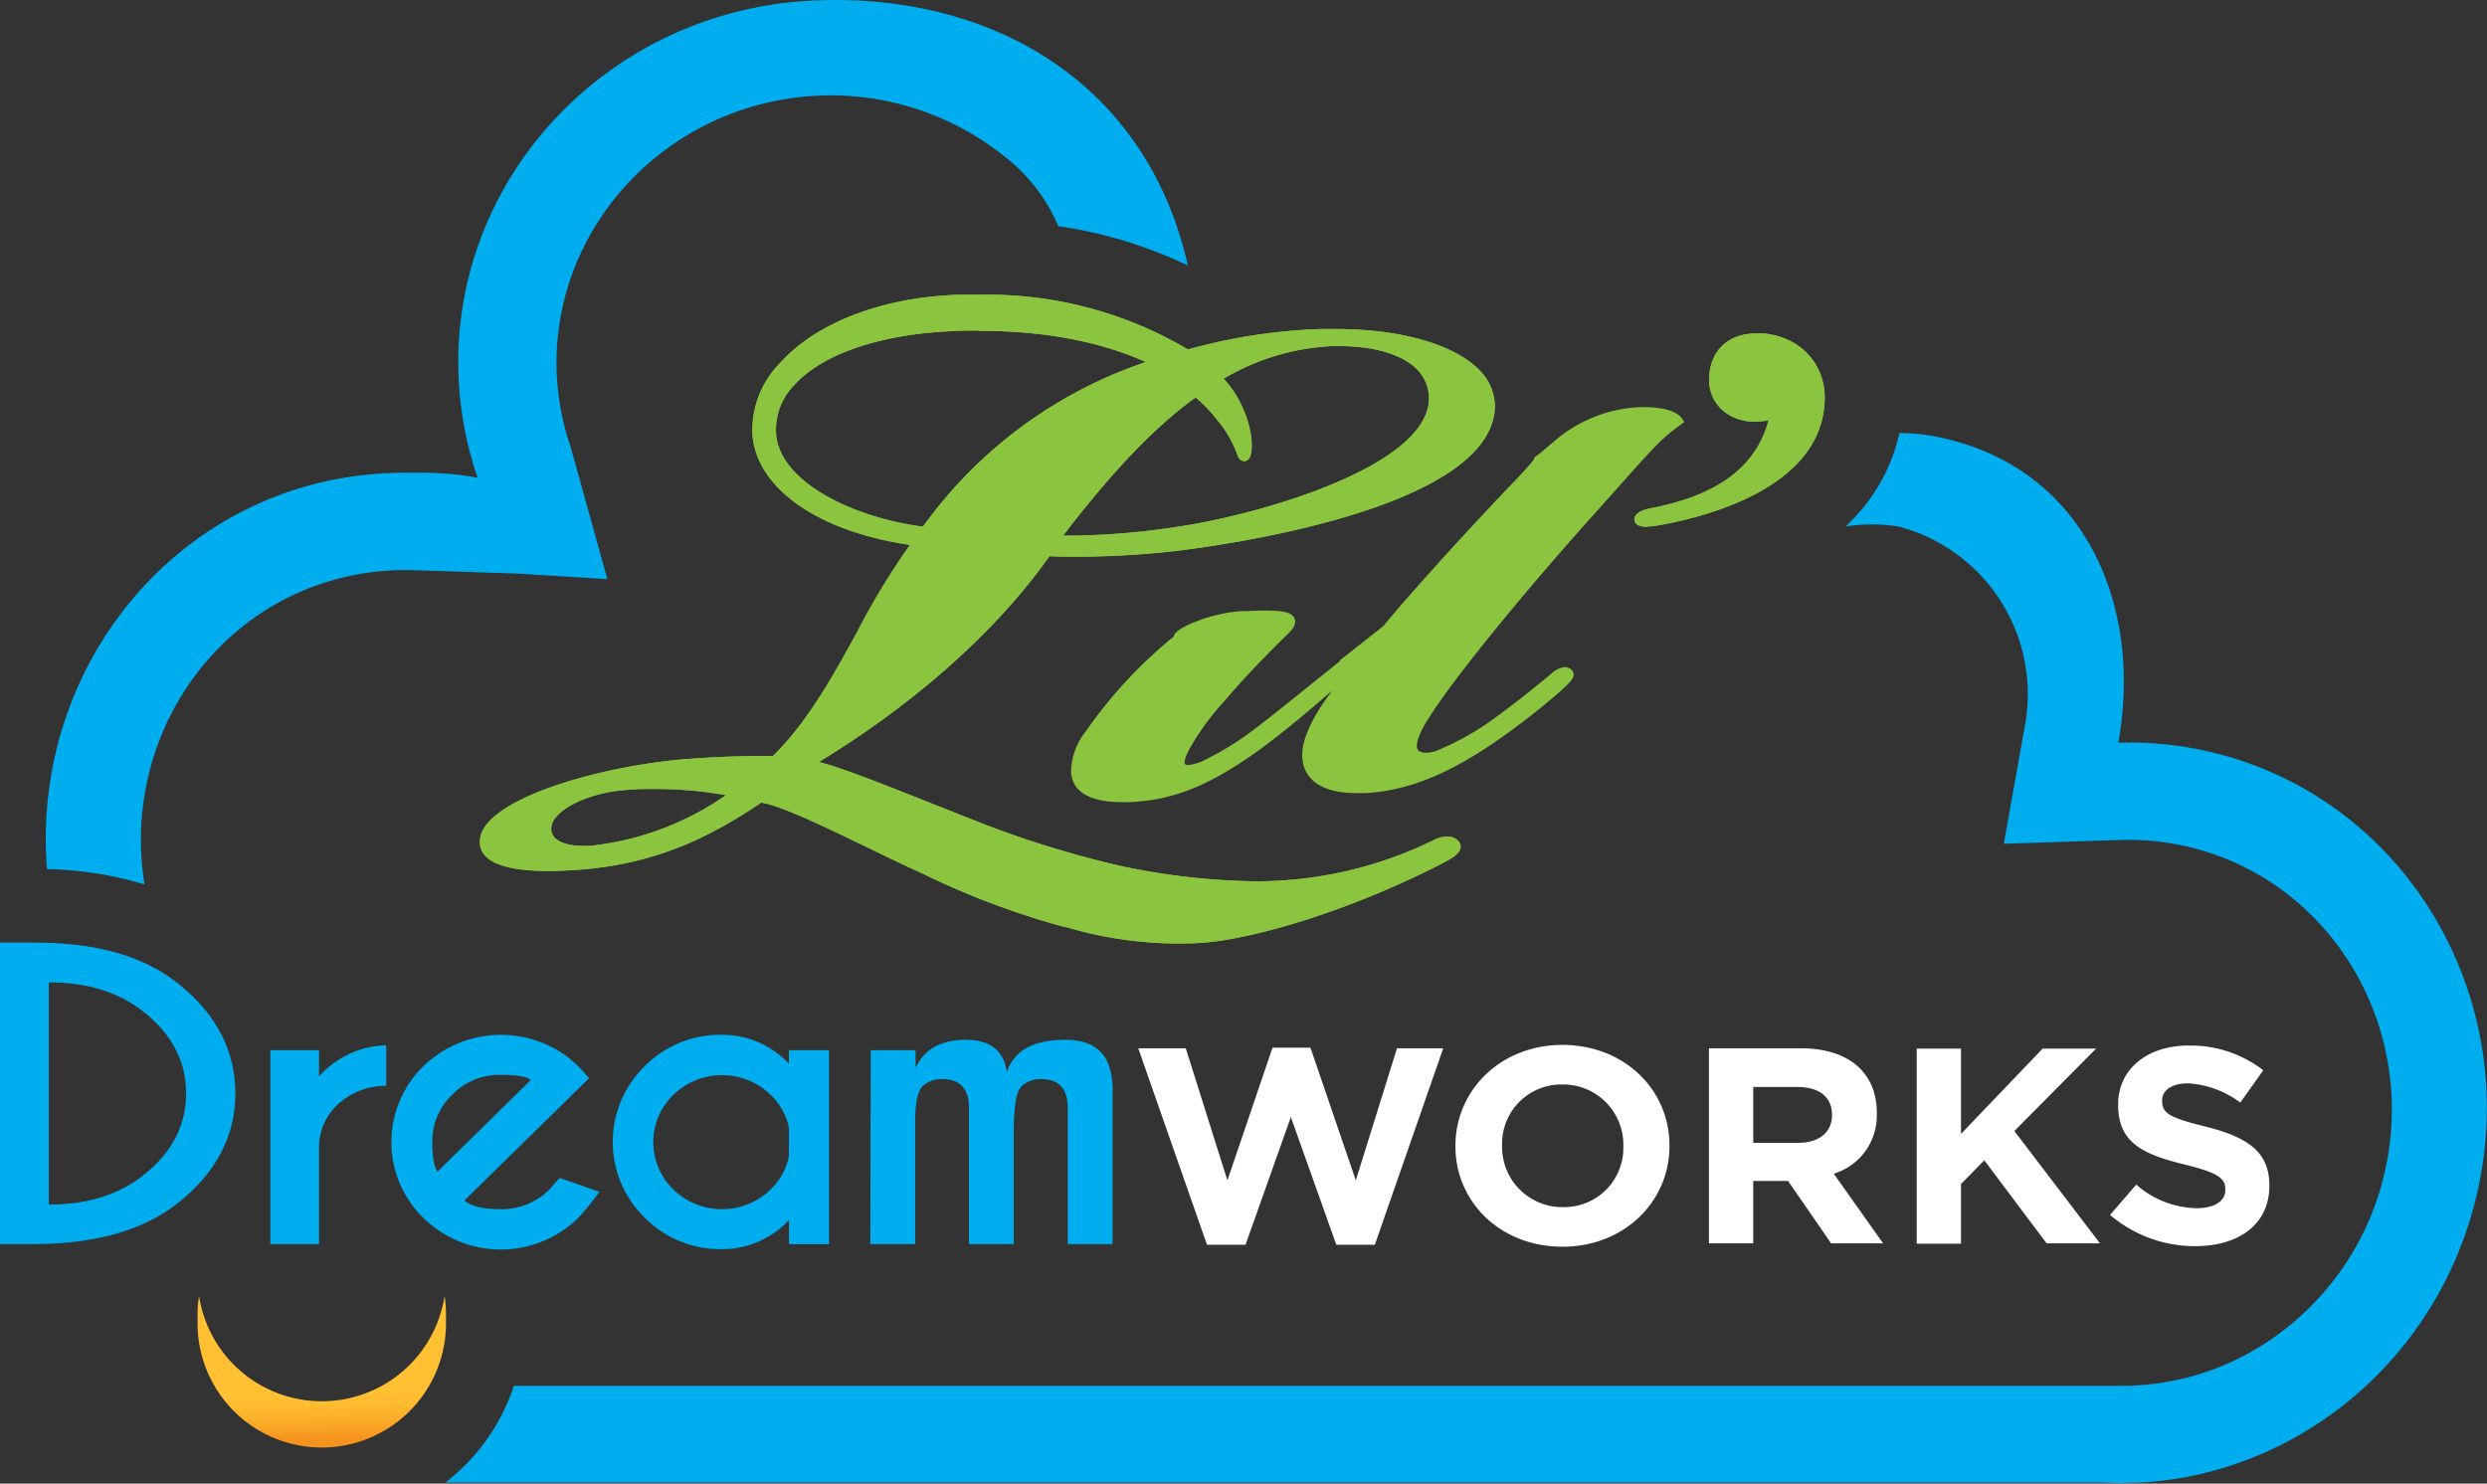 <svg id="Layer_4" data-name="Layer 4" xmlns="http://www.w3.org/2000/svg" xmlns:xlink="http://www.w3.org/1999/xlink" viewBox="0 0 302.13 180.26"><rect x="0" y="0" width="302.13" height="180.26" fill="#333333" stroke="none"/><defs><style>.cls-1{fill:#8bc53f;}.cls-2{fill:#00adee;}.cls-3{fill:#fff;}.cls-4{fill:url(#linear-gradient);}</style><linearGradient id="linear-gradient" x1="135.28" y1="316.37" x2="135.76" y2="335.1" gradientUnits="userSpaceOnUse"><stop offset="0.3" stop-color="#ffc132"/><stop offset="0.69" stop-color="#ffc132"/><stop offset="0.78" stop-color="#febb2f"/><stop offset="0.89" stop-color="#fbaa28"/><stop offset="1" stop-color="#f6921e"/></linearGradient></defs><path class="cls-1" d="M175.87,256c-1.17,0-2.38,0-3.59.13-3.62.26-7.21,1.68-8.51,3.38a2,2,0,0,0-.49,1.63c.2,1.13,1.64,1.78,3.94,1.78.37,0,.76,0,1.17-.05a35.41,35.41,0,0,0,16.1-6.12,50.68,50.68,0,0,0-8.62-.75m49.6-30.78,1.34,0a89.47,89.47,0,0,0,12.86-1.13c9.27-1.37,29.76-7.12,30.21-15.3a5,5,0,0,0-1.43-3.75c-1.75-1.81-5.16-2.84-9.34-2.84-.37,0-.74,0-1.11,0a28.56,28.56,0,0,0-13.06,3.95,12.54,12.54,0,0,1,2.51,4c1.1,2.6,1.06,5,.61,5.67a.7.7,0,0,1-.57.35h0c-.61,0-.79-.49-.94-.93a13.6,13.6,0,0,0-2.45-4.14,15.88,15.88,0,0,0-2.56-2.66c-4.79,3.4-10.06,8.89-16.07,16.74M215.3,200.3c-1,0-2.12,0-3.23.07-8.86.37-15.91,2.78-19.34,6.61a7.67,7.67,0,0,0-2.16,5.69v.14c.39,5.93,9.43,10.23,17.85,11.32a54.81,54.81,0,0,1,27.07-20c-5.61-2.52-12.4-3.79-20.2-3.79m10.43,72.46a97.54,97.54,0,0,1-17.56-6.62c-2.25-1-4.53-2.13-6.71-3.18-5.34-2.58-10.39-5-12.67-5.34-5.88,3.94-12.74,7.64-23,8.21-1,.06-2,.1-2.88.1-3.88,0-6.44-.6-7.6-1.78a2.32,2.32,0,0,1-.71-1.71c-.16-5.18,14.88-9.41,25.73-10.16,3-.21,5.51-.31,7.75-.31l2.11,0c4.29-4.23,7.35-9.82,10.31-15.22a86.24,86.24,0,0,1,6.35-10.44c-11.23-1.65-18.7-6.9-19.15-13.51v-.15A11.64,11.64,0,0,1,191,204.3c4.4-4.91,12.29-8,21.65-8.35.9,0,1.79,0,2.65,0a47.86,47.86,0,0,1,25.31,6.65,68.56,68.56,0,0,1,16-2.48c.68,0,1.37,0,2,0,7.88,0,14.39,1.88,17.41,5a6.26,6.26,0,0,1,1.87,4.68c-.74,12-32,16.44-38.23,17.22a106.59,106.59,0,0,1-12.44.76c-1.17,0-2.31,0-3.44-.06-8.5,12-20.73,20.58-28,25,2.81.72,7.87,2.73,14.42,5.33,1.89.75,3.9,1.55,6,2.37a123.22,123.22,0,0,0,16.51,5,83.43,83.43,0,0,0,16.07,1.8,48.88,48.88,0,0,0,21.67-5,3.88,3.88,0,0,1,1.65-.44,1.82,1.82,0,0,1,1.29.48,1,1,0,0,1,.33.88c-.1.75-1,1.27-2.4,2-11.18,5.72-23,9.22-29.39,9.58A47.94,47.94,0,0,1,225.73,272.76Z" transform="translate(-96.29 -160.14)"/><path class="cls-1" d="M175.87,256c-1.17,0-2.38,0-3.59.13-3.62.26-7.21,1.68-8.51,3.38a2,2,0,0,0-.49,1.63c.2,1.13,1.64,1.78,3.94,1.78.37,0,.76,0,1.17-.05a35.41,35.41,0,0,0,16.1-6.12,50.68,50.68,0,0,0-8.62-.75m49.6-30.78,1.34,0a89.47,89.47,0,0,0,12.86-1.13c9.27-1.37,29.76-7.12,30.21-15.3a5,5,0,0,0-1.43-3.75c-1.75-1.81-5.16-2.84-9.34-2.84-.37,0-.74,0-1.11,0a28.56,28.56,0,0,0-13.06,3.95,12.54,12.54,0,0,1,2.51,4c1.1,2.6,1.06,5,.61,5.67a.7.7,0,0,1-.57.35h0c-.61,0-.79-.49-.94-.93a13.6,13.6,0,0,0-2.45-4.14,15.88,15.88,0,0,0-2.56-2.66c-4.79,3.4-10.06,8.89-16.07,16.74M215.3,200.3c-1,0-2.12,0-3.23.07-8.86.37-15.91,2.78-19.34,6.61a7.67,7.67,0,0,0-2.16,5.69v.14c.39,5.93,9.43,10.23,17.85,11.32a54.81,54.81,0,0,1,27.07-20c-5.61-2.52-12.4-3.79-20.2-3.79m10.43,72.46a97.54,97.54,0,0,1-17.56-6.62c-2.25-1-4.53-2.13-6.71-3.18-5.34-2.58-10.39-5-12.67-5.34-5.88,3.94-12.74,7.64-23,8.21-1,.06-2,.1-2.88.1-3.88,0-6.44-.6-7.6-1.78a2.32,2.32,0,0,1-.71-1.71c-.16-5.18,14.88-9.41,25.73-10.16,3-.21,5.51-.31,7.75-.31l2.11,0c4.29-4.23,7.35-9.82,10.31-15.22a86.24,86.24,0,0,1,6.35-10.44c-11.23-1.65-18.7-6.9-19.15-13.51v-.15A11.64,11.64,0,0,1,191,204.3c4.4-4.91,12.29-8,21.65-8.35.9,0,1.79,0,2.65,0a47.86,47.86,0,0,1,25.31,6.65,68.56,68.56,0,0,1,16-2.48c.68,0,1.37,0,2,0,7.88,0,14.39,1.88,17.41,5a6.26,6.26,0,0,1,1.87,4.68c-.74,12-32,16.44-38.23,17.22a106.59,106.59,0,0,1-12.44.76c-1.17,0-2.31,0-3.44-.06-8.5,12-20.73,20.58-28,25,2.81.72,7.87,2.73,14.42,5.33,1.89.75,3.9,1.55,6,2.37a123.22,123.22,0,0,0,16.51,5,83.43,83.43,0,0,0,16.07,1.8,48.88,48.88,0,0,0,21.67-5,3.88,3.88,0,0,1,1.65-.44,1.82,1.82,0,0,1,1.29.48,1,1,0,0,1,.33.88c-.1.75-1,1.27-2.4,2-11.18,5.72-23,9.22-29.39,9.58A47.94,47.94,0,0,1,225.73,272.76Z" transform="translate(-96.29 -160.14)"/><path class="cls-1" d="M259.08,240.35c1.63-1.27,3.43-2.68,5.27-4.15,3.21-3.92,10.41-11.87,16.31-18,1.41-1.51,1.89-2.09,2-2.31l0-.16.29-.2c.1-.06.53-.38,2.32-1.92a17.07,17.07,0,0,1,10.17-4h.63c2.25,0,3.94.5,4.53,1.35l.31.45-.43.32c-2.51,1.85-3,2.45-8.1,8.16l-2.2,2.47c-9.58,10.62-20.53,24.08-21.52,27.32-.37,1-.32,1.59.14,1.78a1.89,1.89,0,0,0,.75.14,3.73,3.73,0,0,0,1.28-.25,33.23,33.23,0,0,0,7.09-4c1.89-1.35,5.05-3.85,6.81-5.34a2.94,2.94,0,0,1,1.63-.82,1.18,1.18,0,0,1,.75.26.82.82,0,0,1,.35.63c0,.57-.49,1-1.34,1.8l-.42.38a88.48,88.48,0,0,1-8,6.18c-4,2.68-9.31,5.8-15.74,6.07l-.8,0c-5.55,0-6.55-2.68-6.66-4.27-.16-2.45,1.58-5.5,3.64-8.19l0,0c-.86.73-2.35,2-2.35,2-1.93,1.67-5.09,4.22-7.08,5.61-5,3.48-9.31,5.69-15.18,5.94l-.91,0c-4,0-6.05-1.25-6.22-3.69A8.16,8.16,0,0,1,228.2,249a56.23,56.23,0,0,1,10.68-11.52v0c0-1,4.66-2.93,8.38-3.09,1,0,1.85-.07,2.57-.07,2.47,0,3.45.25,3.74,1s-.42,1.44-.73,1.74c-3.53,3.49-5.35,5.41-7.78,8.23a32,32,0,0,0-4.28,5.87c-.64,1.22-.66,1.77-.48,1.87a.78.78,0,0,0,.34.07,5.75,5.75,0,0,0,2.14-.69,35.39,35.39,0,0,0,6-3.75c1.93-1.42,8.9-7.1,10.31-8.2" transform="translate(-96.29 -160.14)"/><path class="cls-1" d="M296.44,224.16c-1.32,0-1.57-.53-1.6-.85-.06-.65.68-1.16,2-1.42,8.08-1.55,12.76-5,14.29-10.63l-.27,0a10.58,10.58,0,0,1-1.4.11,3.85,3.85,0,0,1-.48,0c-3.09-.27-5.17-2.45-5.06-5.3.12-3.34,2.32-5.42,5.76-5.42a7.57,7.57,0,0,1,.81,0c4.56.41,7.63,3.77,7.47,8.18-.38,10.55-14.32,14.12-20.3,15.16a7.39,7.39,0,0,1-1.25.12" transform="translate(-96.29 -160.14)"/><path class="cls-1" d="M296.44,224.16c-1.32,0-1.57-.53-1.6-.85-.06-.65.68-1.16,2-1.42,8.08-1.55,12.76-5,14.29-10.63l-.27,0a10.58,10.58,0,0,1-1.4.11,3.85,3.85,0,0,1-.48,0c-3.09-.27-5.17-2.45-5.06-5.3.12-3.34,2.32-5.42,5.76-5.42a7.57,7.57,0,0,1,.81,0c4.56.41,7.63,3.77,7.47,8.18-.38,10.55-14.32,14.12-20.3,15.16a7.39,7.39,0,0,1-1.25.12" transform="translate(-96.29 -160.14)"/><path class="cls-2" d="M194.45,160.24c-24.86,1.47-43.85,22.27-42.41,46.45a42.45,42.45,0,0,0,2.28,11.5,36.31,36.31,0,0,0-7.69-.6A44.79,44.79,0,0,0,135,218.82c-21.13,5.22-34.74,25.36-33,46.92a43.72,43.72,0,0,1,11.85,1.86c-2.74-16.85,7.54-33.21,24-37.27a32,32,0,0,1,8.6-.91l12.62.41,11,.67-4.44-16a31.82,31.82,0,0,1-1.68-8.49c-1-17.78,13-33.13,31.25-34.22A33.69,33.69,0,0,1,218,178.9a21.37,21.37,0,0,1,6.86,8.72,54.66,54.66,0,0,1,15.74,4.78C235.44,169.59,215.93,159,194.45,160.24Z" transform="translate(-96.29 -160.14)"/><path class="cls-3" d="M263.31,311.38h-4.68l-5.52-15.51-5.51,15.51h-4.68l-8.35-23.87h5.77l5.06,16.05,5.48-16.12h4.61L261,303.56,266,287.51h5.62Z" transform="translate(-96.29 -160.14)"/><path class="cls-3" d="M286.1,311.62c-7.54,0-13-5.45-13-12.19v-.07c0-6.74,5.48-12.26,13-12.26s13,5.45,13,12.19v.07C299.13,306.1,293.64,311.62,286.1,311.62Zm7.4-12.26a7.31,7.31,0,0,0-7.4-7.45,7.19,7.19,0,0,0-7.33,7.38v.07a7.31,7.31,0,0,0,7.4,7.45,7.19,7.19,0,0,0,7.33-7.38Z" transform="translate(-96.29 -160.14)"/><path class="cls-3" d="M318.74,311.21l-5.23-7.58h-4.23v7.58H303.9v-23.7h11.18c5.76,0,9.21,2.94,9.21,7.82v.07a7.39,7.39,0,0,1-5.23,7.35l6,8.46Zm.11-15.61c0-2.23-1.61-3.39-4.23-3.39h-5.34V299h5.45c2.62,0,4.12-1.35,4.12-3.35Z" transform="translate(-96.29 -160.14)"/><path class="cls-3" d="M344.92,311.21l-7.57-10.09L334.52,304v7.25h-5.38v-23.7h5.38v10.36l9.92-10.36h6.49L341,297.56l10.4,13.65Z" transform="translate(-96.29 -160.14)"/><path class="cls-3" d="M363,311.55a15.85,15.85,0,0,1-10.37-3.79l3.18-3.69a11.39,11.39,0,0,0,7.3,2.87c2.2,0,3.52-.84,3.52-2.23v-.07c0-1.32-.84-2-4.92-3-4.92-1.22-8.1-2.54-8.1-7.25v-.07c0-4.3,3.56-7.14,8.55-7.14a14.42,14.42,0,0,1,9.08,3l-2.79,3.93a11.69,11.69,0,0,0-6.36-2.34c-2.06,0-3.14.92-3.14,2.07v.07c0,1.56,1.05,2.06,5.27,3.11,5,1.26,7.76,3,7.76,7.11v.07C372,308.91,368.24,311.55,363,311.55Z" transform="translate(-96.29 -160.14)"/><path class="cls-2" d="M365.3,251.62a42.73,42.73,0,0,0-11.66-1.24c3-17-4.28-33-20.93-36.92a23.77,23.77,0,0,0-5.67-.7,21.9,21.9,0,0,1-6.56,11.35,20.7,20.7,0,0,1,6.44,0,21.06,21.06,0,0,1,15.35,24.27l-2.55,14.28,14.14-.46a32,32,0,0,1,8.6.91c17.3,4.28,27.79,22.23,23.4,40a33.64,33.64,0,0,1-13.62,19.73,32,32,0,0,1-17.86,5.68c-.05,0-.08,0-.13,0H158.72a24.62,24.62,0,0,1-8.33,11.76H351.91c1.35.07,2.69.06,4,0h.44v0c18.88-1.07,35.8-14.62,40.69-34.41C403,281.74,388.82,257.43,365.3,251.62Z" transform="translate(-96.29 -160.14)"/><path class="cls-4" d="M150.47,319.87a15.45,15.45,0,0,0-.17-2.27,15.09,15.09,0,0,1-29.83,0,14.19,14.19,0,0,0-.18,2.27c0,.15,0,.3,0,.45s0,.4,0,.61a15.09,15.09,0,0,0,30.18,0c0-.21,0-.41,0-.61S150.47,320,150.47,319.87Z" transform="translate(-96.29 -160.14)"/><path class="cls-2" d="M100.64,274.67q11.16,0,17.4,5.06,6.84,5.52,6.84,13.26T118,306.24q-6.24,5-17.4,5.06H96.29V274.67Zm1.58,4.83v27q7.07,0,11.58-3.64,5.1-4.08,5.1-9.86t-5.1-9.87Q109.29,279.51,102.22,279.5Z" transform="translate(-96.29 -160.14)"/><path class="cls-2" d="M135.05,290.93a11.26,11.26,0,0,1,8.16-3.78v4.92a8.65,8.65,0,0,0-5.16,1.67,7.16,7.16,0,0,0-3,5.45V311.3h-5.92V287.74h5.92Z" transform="translate(-96.29 -160.14)"/><path class="cls-2" d="M152.71,306c.81.71,2.28,1.06,4.41,1.06a8.22,8.22,0,0,0,5.91-2.38l1.24-1.42,4.83,1.69a31.92,31.92,0,0,1-2.57,3.18,13.45,13.45,0,0,1-18.8,0,12.88,12.88,0,0,1,0-18.45,13.54,13.54,0,0,1,17.66-1c.38.32.77.67,1.14,1,.16.16.6.64,1.33,1.45l-2.43,2.4Zm8.08-14.65c-.55-.41-1.77-.61-3.67-.61a8,8,0,0,0-5.87,2.39,7.78,7.78,0,0,0-2.44,5.78c0,1.85.21,3,.63,3.59Z" transform="translate(-96.29 -160.14)"/><path class="cls-2" d="M192.13,289.39v-1.65H197v23.58h-4.86v-2.95a11.09,11.09,0,0,1-8.12,3.55,12.94,12.94,0,0,1-9.4-3.82,12.85,12.85,0,0,1,0-18.42,12.93,12.93,0,0,1,9.4-3.81A11.09,11.09,0,0,1,192.13,289.39Zm0,11.24v-3.48a7.67,7.67,0,0,0-2.24-4,8.48,8.48,0,0,0-11.78,0,8,8,0,0,0,0,11.53,8.47,8.47,0,0,0,11.78,0A7.67,7.67,0,0,0,192.13,300.63Z" transform="translate(-96.29 -160.14)"/><path class="cls-2" d="M202.07,287.74h5.45v2.2c1-2.3,3.08-3.46,6.08-3.46s4.66,1.32,5,3.94c.86-2.62,3.23-3.94,7.11-3.94s5.74,2,5.74,6.07V311.3H226V294.73q0-3.48-3.24-3.48a3.46,3.46,0,0,0-2.31.82q-1,.82-1,5.54V311.3H214l0-16.57q0-3.48-3.26-3.48a3.47,3.47,0,0,0-2.32.82c-.56.47-.88,1.72-.95,3.75V311.3h-5.45Z" transform="translate(-96.29 -160.14)"/></svg>
